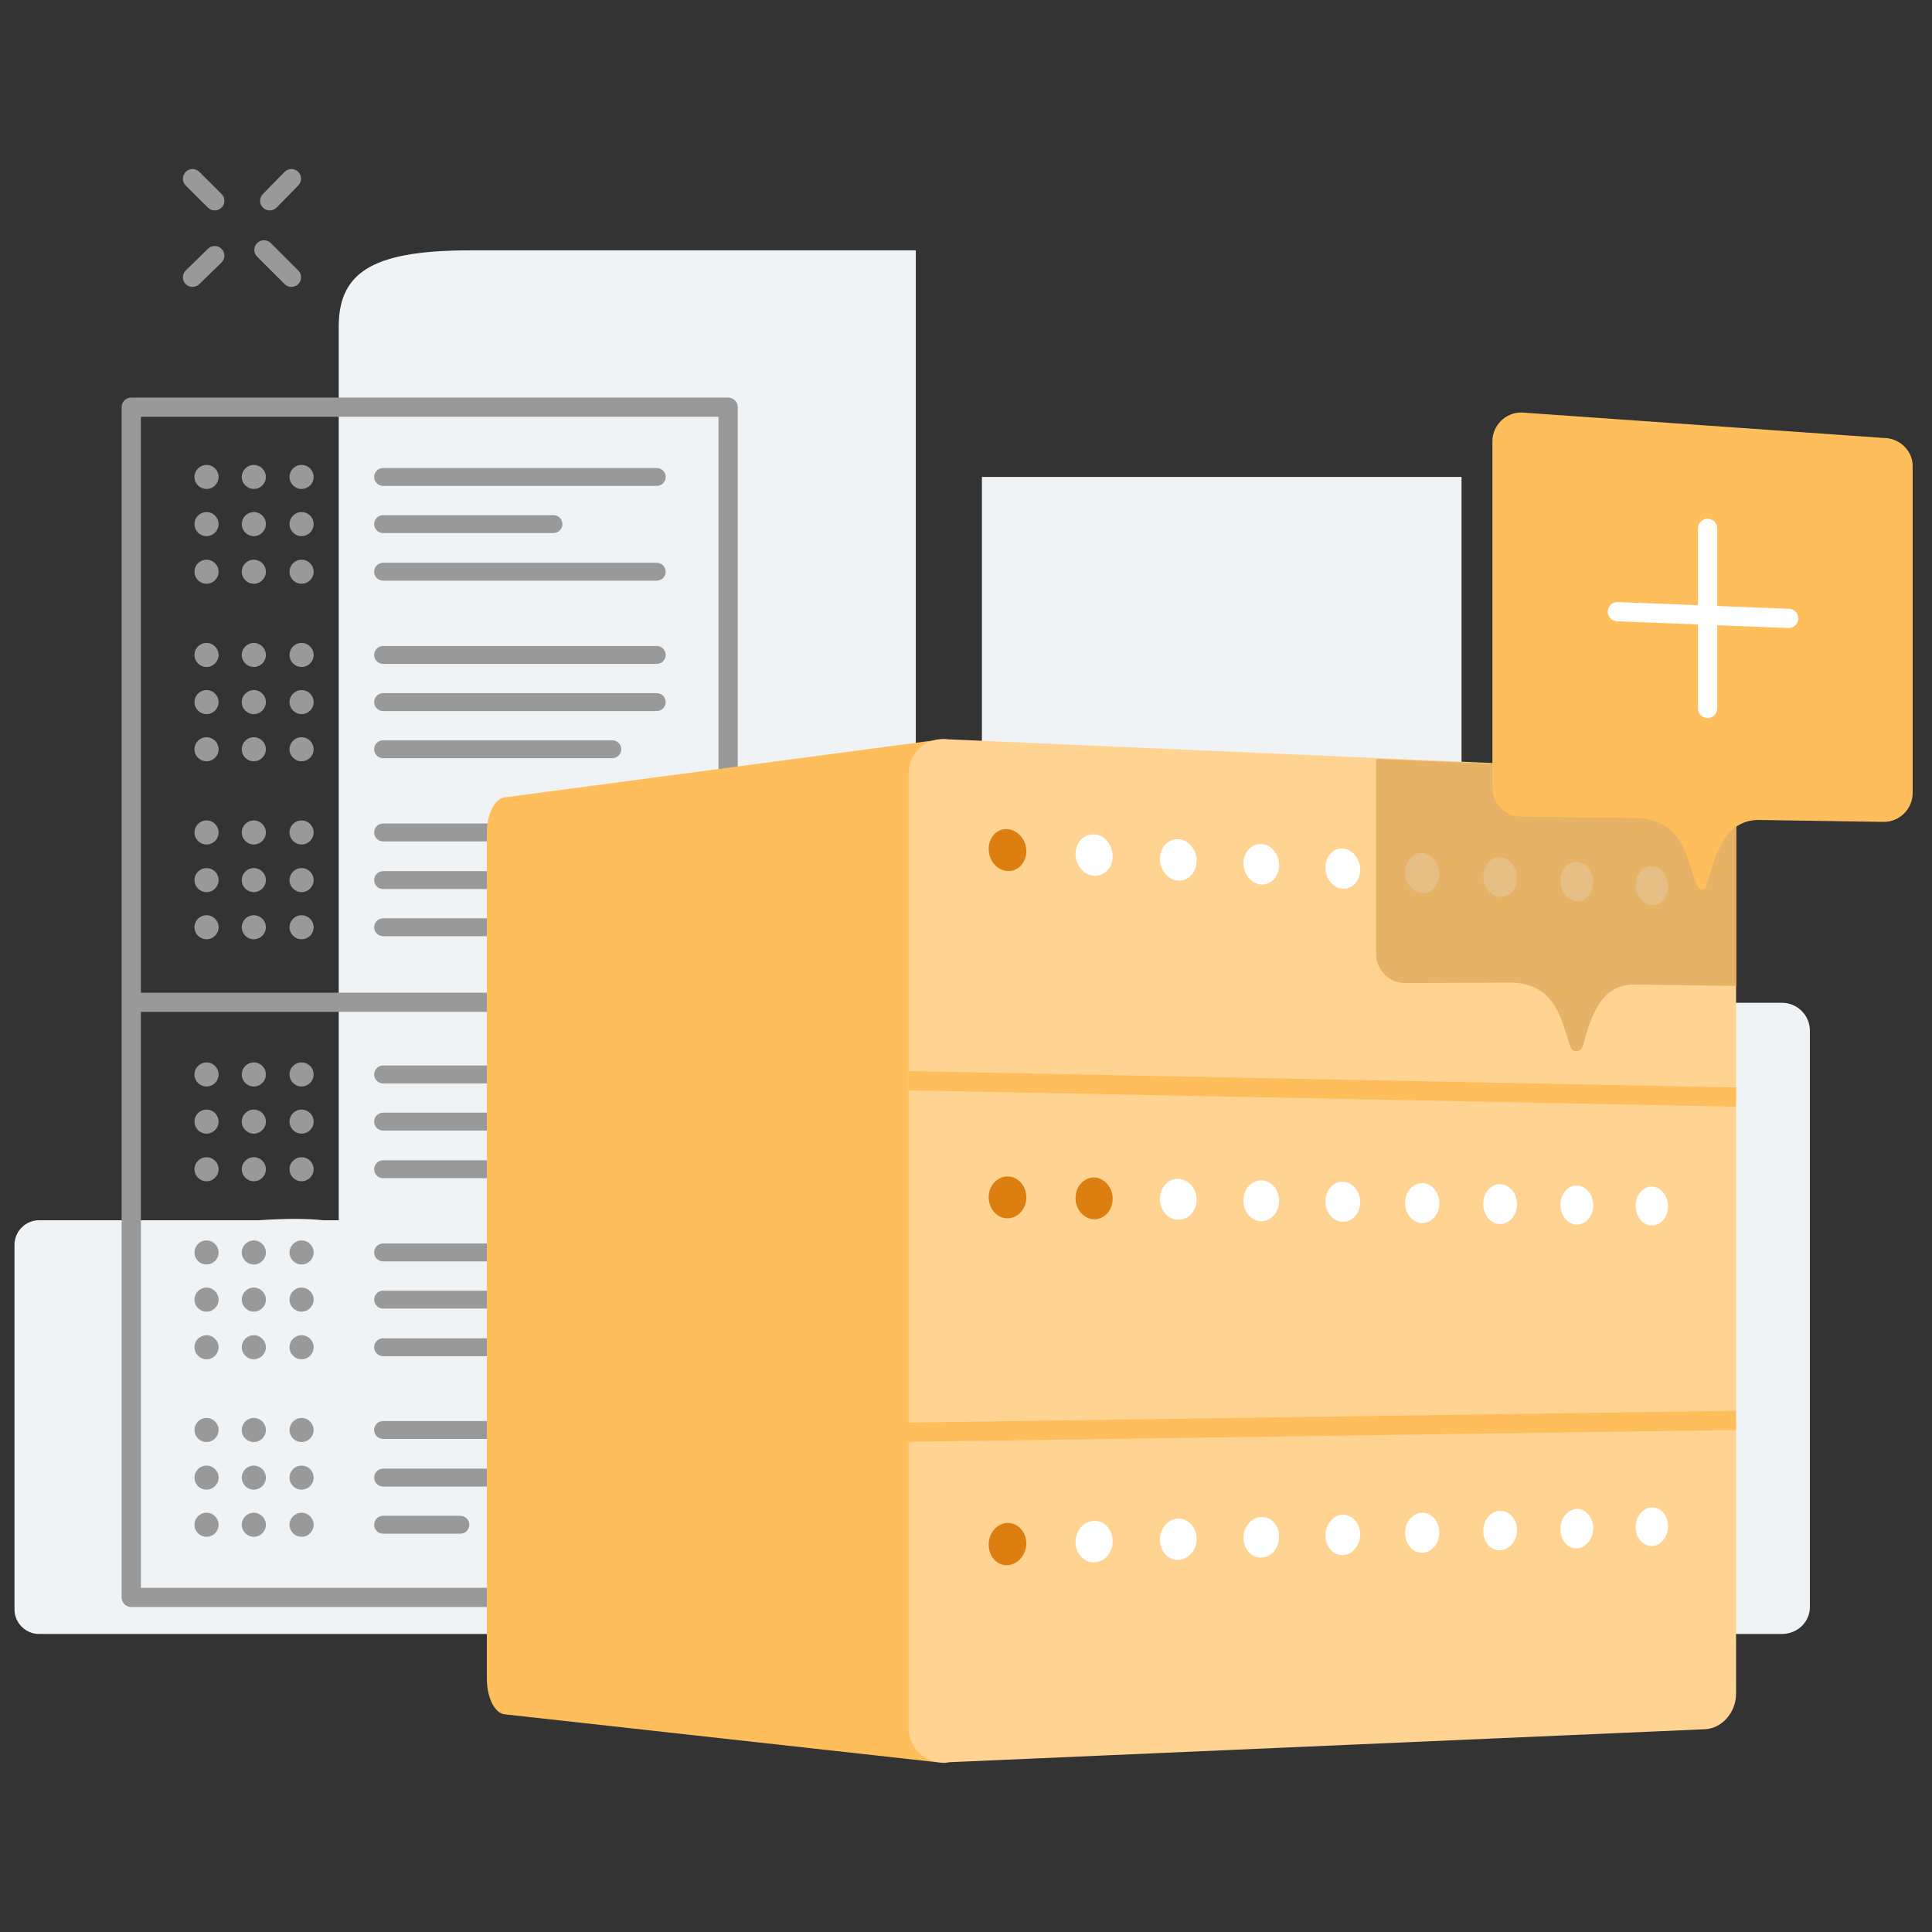 <svg width="400" height="400" viewBox="0 0 400 400" fill="none" xmlns="http://www.w3.org/2000/svg">
<rect x="0" y="0" width="400" height="400" fill="#333333" stroke="none"/>
<g id="virtual-machine">
<g id="virtual-machine_2">
<path id="Path" d="M368.925 338.296H136.963C133.766 338.296 131.169 335.707 131.169 332.519V213.392C131.169 210.205 133.766 207.615 136.963 207.615H368.925C372.122 207.615 374.719 210.205 374.719 213.392V332.519C374.819 335.707 372.222 338.296 368.925 338.296Z" fill="#F0F3F5"/>
<path id="Union" fill-rule="evenodd" clip-rule="evenodd" d="M288.608 333.215V333.216C288.608 336.005 286.31 338.296 283.513 338.296H8.095C5.298 338.296 3 336.005 3 333.216V257.716C3 254.927 5.298 252.636 8.095 252.636H53.638C60.255 252.186 64.365 252.353 66.826 252.636H70.131V67.569C70.131 55.716 78.223 51.832 97.603 51.832H189.609V167.871H203.295V98.746H302.593V262.396H346.149V275.245C346.149 275.245 365.429 333.215 341.553 333.215H288.608Z" fill="#F0F3F5"/>
<path id="Shape (Stroke)" fill-rule="evenodd" clip-rule="evenodd" d="M25.177 84.304C25.177 83.204 26.072 82.312 27.175 82.312H150.749C151.852 82.312 152.747 83.204 152.747 84.304V330.726C152.747 331.827 151.852 332.718 150.749 332.718H27.175C26.072 332.718 25.177 331.827 25.177 330.726V84.304ZM29.173 209.507V328.734H148.751V209.507H29.173ZM148.751 205.523H29.173V86.296H148.751V205.523Z" fill="#999999"/>
<path id="Shape (Stroke)_2" fill-rule="evenodd" clip-rule="evenodd" d="M77.461 98.747C77.461 97.722 78.294 96.892 79.322 96.892H135.964C136.991 96.892 137.824 97.722 137.824 98.747C137.824 99.772 136.991 100.602 135.964 100.602H79.322C78.294 100.602 77.461 99.772 77.461 98.747ZM77.461 108.508C77.461 107.484 78.294 106.653 79.322 106.653H114.586C115.613 106.653 116.446 107.484 116.446 108.508C116.446 109.533 115.613 110.363 114.586 110.363H79.322C78.294 110.363 77.461 109.533 77.461 108.508ZM77.461 118.369C77.461 117.344 78.294 116.514 79.322 116.514H135.964C136.991 116.514 137.824 117.344 137.824 118.369C137.824 119.394 136.991 120.224 135.964 120.224H79.322C78.294 120.224 77.461 119.394 77.461 118.369Z" fill="#999999"/>
<path id="Oval" d="M42.759 101.238C44.139 101.238 45.257 100.123 45.257 98.747C45.257 97.372 44.139 96.257 42.759 96.257C41.38 96.257 40.262 97.372 40.262 98.747C40.262 100.123 41.38 101.238 42.759 101.238Z" fill="#999999"/>
<path id="Oval_2" d="M52.55 101.238C53.93 101.238 55.048 100.123 55.048 98.747C55.048 97.372 53.93 96.257 52.55 96.257C51.171 96.257 50.053 97.372 50.053 98.747C50.053 100.123 51.171 101.238 52.55 101.238Z" fill="#999999"/>
<path id="Oval_3" d="M62.439 101.238C63.819 101.238 64.937 100.123 64.937 98.747C64.937 97.372 63.819 96.257 62.439 96.257C61.06 96.257 59.942 97.372 59.942 98.747C59.942 100.123 61.06 101.238 62.439 101.238Z" fill="#999999"/>
<path id="Oval_4" d="M42.759 110.999C44.139 110.999 45.257 109.884 45.257 108.508C45.257 107.133 44.139 106.018 42.759 106.018C41.38 106.018 40.262 107.133 40.262 108.508C40.262 109.884 41.38 110.999 42.759 110.999Z" fill="#999999"/>
<path id="Oval_5" d="M52.55 110.999C53.93 110.999 55.048 109.884 55.048 108.508C55.048 107.133 53.93 106.018 52.55 106.018C51.171 106.018 50.053 107.133 50.053 108.508C50.053 109.884 51.171 110.999 52.55 110.999Z" fill="#999999"/>
<path id="Oval_6" d="M62.439 110.999C63.819 110.999 64.937 109.884 64.937 108.508C64.937 107.133 63.819 106.018 62.439 106.018C61.06 106.018 59.942 107.133 59.942 108.508C59.942 109.884 61.06 110.999 62.439 110.999Z" fill="#999999"/>
<path id="Oval_7" d="M42.759 120.86C44.139 120.86 45.257 119.745 45.257 118.369C45.257 116.994 44.139 115.879 42.759 115.879C41.38 115.879 40.262 116.994 40.262 118.369C40.262 119.745 41.38 120.86 42.759 120.86Z" fill="#999999"/>
<path id="Oval_8" d="M52.55 120.86C53.93 120.86 55.048 119.745 55.048 118.369C55.048 116.994 53.93 115.879 52.55 115.879C51.171 115.879 50.053 116.994 50.053 118.369C50.053 119.745 51.171 120.86 52.55 120.86Z" fill="#999999"/>
<path id="Oval_9" d="M62.439 120.86C63.819 120.86 64.937 119.745 64.937 118.369C64.937 116.994 63.819 115.879 62.439 115.879C61.06 115.879 59.942 116.994 59.942 118.369C59.942 119.745 61.06 120.86 62.439 120.86Z" fill="#999999"/>
<path id="Shape (Stroke)_3" fill-rule="evenodd" clip-rule="evenodd" d="M77.461 135.601C77.461 134.576 78.294 133.745 79.322 133.745H135.964C136.991 133.745 137.824 134.576 137.824 135.601C137.824 136.625 136.991 137.456 135.964 137.456H79.322C78.294 137.456 77.461 136.625 77.461 135.601ZM77.461 145.362C77.461 144.337 78.294 143.507 79.322 143.507H135.964C136.991 143.507 137.824 144.337 137.824 145.362C137.824 146.387 136.991 147.217 135.964 147.217H79.322C78.294 147.217 77.461 146.387 77.461 145.362ZM77.461 155.125C77.461 154.1 78.294 153.27 79.322 153.27H126.773C127.801 153.27 128.634 154.1 128.634 155.125C128.634 156.149 127.801 156.98 126.773 156.98H79.322C78.294 156.98 77.461 156.149 77.461 155.125Z" fill="#999999"/>
<path id="Oval_10" d="M42.759 138.091C44.139 138.091 45.257 136.976 45.257 135.601C45.257 134.226 44.139 133.111 42.759 133.111C41.38 133.111 40.262 134.226 40.262 135.601C40.262 136.976 41.38 138.091 42.759 138.091Z" fill="#999999"/>
<path id="Oval_11" d="M52.55 138.091C53.93 138.091 55.048 136.976 55.048 135.601C55.048 134.226 53.93 133.111 52.55 133.111C51.171 133.111 50.053 134.226 50.053 135.601C50.053 136.976 51.171 138.091 52.55 138.091Z" fill="#999999"/>
<path id="Oval_12" d="M62.439 138.091C63.819 138.091 64.937 136.976 64.937 135.601C64.937 134.226 63.819 133.111 62.439 133.111C61.06 133.111 59.942 134.226 59.942 135.601C59.942 136.976 61.06 138.091 62.439 138.091Z" fill="#999999"/>
<path id="Oval_13" d="M42.759 147.853C44.139 147.853 45.257 146.738 45.257 145.362C45.257 143.987 44.139 142.872 42.759 142.872C41.38 142.872 40.262 143.987 40.262 145.362C40.262 146.738 41.38 147.853 42.759 147.853Z" fill="#999999"/>
<path id="Oval_14" d="M52.55 147.853C53.93 147.853 55.048 146.738 55.048 145.362C55.048 143.987 53.93 142.872 52.55 142.872C51.171 142.872 50.053 143.987 50.053 145.362C50.053 146.738 51.171 147.853 52.55 147.853Z" fill="#999999"/>
<path id="Oval_15" d="M62.439 147.853C63.819 147.853 64.937 146.738 64.937 145.362C64.937 143.987 63.819 142.872 62.439 142.872C61.06 142.872 59.942 143.987 59.942 145.362C59.942 146.738 61.06 147.853 62.439 147.853Z" fill="#999999"/>
<path id="Oval_16" d="M42.759 157.615C44.139 157.615 45.257 156.5 45.257 155.125C45.257 153.75 44.139 152.635 42.759 152.635C41.38 152.635 40.262 153.75 40.262 155.125C40.262 156.5 41.38 157.615 42.759 157.615Z" fill="#999999"/>
<path id="Oval_17" d="M52.549 157.615C53.929 157.615 55.047 156.5 55.047 155.125C55.047 153.75 53.929 152.635 52.549 152.635C51.17 152.635 50.051 153.75 50.051 155.125C50.051 156.5 51.17 157.615 52.549 157.615Z" fill="#999999"/>
<path id="Oval_18" d="M62.439 157.615C63.819 157.615 64.937 156.5 64.937 155.125C64.937 153.75 63.819 152.635 62.439 152.635C61.06 152.635 59.942 153.75 59.942 155.125C59.942 156.5 61.06 157.615 62.439 157.615Z" fill="#999999"/>
<path id="Shape (Stroke)_4" fill-rule="evenodd" clip-rule="evenodd" d="M77.461 172.353C77.461 171.329 78.294 170.498 79.322 170.498H135.964C136.991 170.498 137.824 171.329 137.824 172.353C137.824 173.378 136.991 174.209 135.964 174.209H79.322C78.294 174.209 77.461 173.378 77.461 172.353ZM77.461 182.213C77.461 181.188 78.294 180.357 79.322 180.357H135.964C136.991 180.357 137.824 181.188 137.824 182.213C137.824 183.237 136.991 184.068 135.964 184.068H79.322C78.294 184.068 77.461 183.237 77.461 182.213ZM77.461 191.976C77.461 190.951 78.294 190.12 79.322 190.12H135.964C136.991 190.12 137.824 190.951 137.824 191.976C137.824 193 136.991 193.831 135.964 193.831H79.322C78.294 193.831 77.461 193 77.461 191.976Z" fill="#999999"/>
<path id="Oval_19" d="M42.759 174.844C44.139 174.844 45.257 173.729 45.257 172.353C45.257 170.978 44.139 169.863 42.759 169.863C41.38 169.863 40.262 170.978 40.262 172.353C40.262 173.729 41.38 174.844 42.759 174.844Z" fill="#999999"/>
<path id="Oval_20" d="M52.549 174.844C53.929 174.844 55.047 173.729 55.047 172.353C55.047 170.978 53.929 169.863 52.549 169.863C51.17 169.863 50.051 170.978 50.051 172.353C50.051 173.729 51.17 174.844 52.549 174.844Z" fill="#999999"/>
<path id="Oval_21" d="M62.439 174.844C63.819 174.844 64.937 173.729 64.937 172.353C64.937 170.978 63.819 169.863 62.439 169.863C61.06 169.863 59.942 170.978 59.942 172.353C59.942 173.729 61.06 174.844 62.439 174.844Z" fill="#999999"/>
<path id="Oval_22" d="M42.759 184.706C44.139 184.706 45.257 183.591 45.257 182.216C45.257 180.841 44.139 179.726 42.759 179.726C41.38 179.726 40.262 180.841 40.262 182.216C40.262 183.591 41.38 184.706 42.759 184.706Z" fill="#999999"/>
<path id="Oval_23" d="M52.55 184.706C53.93 184.706 55.048 183.591 55.048 182.216C55.048 180.841 53.93 179.726 52.55 179.726C51.171 179.726 50.053 180.841 50.053 182.216C50.053 183.591 51.171 184.706 52.55 184.706Z" fill="#999999"/>
<path id="Oval_24" d="M62.439 184.706C63.819 184.706 64.937 183.591 64.937 182.216C64.937 180.841 63.819 179.726 62.439 179.726C61.06 179.726 59.942 180.841 59.942 182.216C59.942 183.591 61.06 184.706 62.439 184.706Z" fill="#999999"/>
<path id="Oval_25" d="M42.759 194.469C44.139 194.469 45.257 193.354 45.257 191.979C45.257 190.603 44.139 189.488 42.759 189.488C41.38 189.488 40.262 190.603 40.262 191.979C40.262 193.354 41.38 194.469 42.759 194.469Z" fill="#999999"/>
<path id="Oval_26" d="M52.549 194.469C53.929 194.469 55.047 193.354 55.047 191.979C55.047 190.603 53.929 189.488 52.549 189.488C51.17 189.488 50.051 190.603 50.051 191.979C50.051 193.354 51.17 194.469 52.549 194.469Z" fill="#999999"/>
<path id="Oval_27" d="M62.439 194.469C63.819 194.469 64.937 193.354 64.937 191.979C64.937 190.603 63.819 189.488 62.439 189.488C61.06 189.488 59.942 190.603 59.942 191.979C59.942 193.354 61.06 194.469 62.439 194.469Z" fill="#999999"/>
<g id="Group">
<path id="Shape (Stroke)_5" fill-rule="evenodd" clip-rule="evenodd" d="M77.461 222.456C77.461 221.431 78.294 220.601 79.322 220.601H135.964C136.991 220.601 137.824 221.431 137.824 222.456C137.824 223.481 136.991 224.311 135.964 224.311H79.322C78.294 224.311 77.461 223.481 77.461 222.456ZM77.461 232.217C77.461 231.193 78.294 230.362 79.322 230.362H114.586C115.613 230.362 116.446 231.193 116.446 232.217C116.446 233.242 115.613 234.072 114.586 234.072H79.322C78.294 234.072 77.461 233.242 77.461 232.217ZM77.461 242.078C77.461 241.053 78.294 240.223 79.322 240.223H135.964C136.991 240.223 137.824 241.053 137.824 242.078C137.824 243.103 136.991 243.933 135.964 243.933H79.322C78.294 243.933 77.461 243.103 77.461 242.078Z" fill="#999999"/>
<path id="Oval_28" d="M42.759 224.946C44.139 224.946 45.257 223.832 45.257 222.456C45.257 221.081 44.139 219.966 42.759 219.966C41.38 219.966 40.262 221.081 40.262 222.456C40.262 223.832 41.38 224.946 42.759 224.946Z" fill="#999999"/>
<path id="Oval_29" d="M52.549 224.946C53.929 224.946 55.047 223.832 55.047 222.456C55.047 221.081 53.929 219.966 52.549 219.966C51.17 219.966 50.052 221.081 50.052 222.456C50.052 223.832 51.17 224.946 52.549 224.946Z" fill="#999999"/>
<path id="Oval_30" d="M62.439 224.946C63.819 224.946 64.937 223.832 64.937 222.456C64.937 221.081 63.819 219.966 62.439 219.966C61.06 219.966 59.941 221.081 59.941 222.456C59.941 223.832 61.06 224.946 62.439 224.946Z" fill="#999999"/>
<path id="Oval_31" d="M42.759 234.708C44.139 234.708 45.257 233.593 45.257 232.218C45.257 230.842 44.139 229.727 42.759 229.727C41.38 229.727 40.262 230.842 40.262 232.218C40.262 233.593 41.38 234.708 42.759 234.708Z" fill="#999999"/>
<path id="Oval_32" d="M52.549 234.708C53.929 234.708 55.047 233.593 55.047 232.218C55.047 230.842 53.929 229.727 52.549 229.727C51.17 229.727 50.052 230.842 50.052 232.218C50.052 233.593 51.17 234.708 52.549 234.708Z" fill="#999999"/>
<path id="Oval_33" d="M62.439 234.708C63.819 234.708 64.937 233.593 64.937 232.218C64.937 230.842 63.819 229.727 62.439 229.727C61.06 229.727 59.941 230.842 59.941 232.218C59.941 233.593 61.06 234.708 62.439 234.708Z" fill="#999999"/>
<path id="Oval_34" d="M42.759 244.569C44.139 244.569 45.257 243.454 45.257 242.078C45.257 240.703 44.139 239.588 42.759 239.588C41.38 239.588 40.262 240.703 40.262 242.078C40.262 243.454 41.38 244.569 42.759 244.569Z" fill="#999999"/>
<path id="Oval_35" d="M52.549 244.569C53.929 244.569 55.047 243.454 55.047 242.078C55.047 240.703 53.929 239.588 52.549 239.588C51.17 239.588 50.052 240.703 50.052 242.078C50.052 243.454 51.17 244.569 52.549 244.569Z" fill="#999999"/>
<path id="Oval_36" d="M62.439 244.569C63.819 244.569 64.937 243.454 64.937 242.078C64.937 240.703 63.819 239.588 62.439 239.588C61.06 239.588 59.941 240.703 59.941 242.078C59.941 243.454 61.06 244.569 62.439 244.569Z" fill="#999999"/>
<path id="Shape (Stroke)_6" fill-rule="evenodd" clip-rule="evenodd" d="M77.461 259.31C77.461 258.285 78.294 257.455 79.322 257.455H135.964C136.991 257.455 137.824 258.285 137.824 259.31C137.824 260.334 136.991 261.165 135.964 261.165H79.322C78.294 261.165 77.461 260.334 77.461 259.31ZM77.461 269.071C77.461 268.046 78.294 267.216 79.322 267.216H135.964C136.991 267.216 137.824 268.046 137.824 269.071C137.824 270.096 136.991 270.926 135.964 270.926H79.322C78.294 270.926 77.461 270.096 77.461 269.071ZM77.461 278.932C77.461 277.907 78.294 277.077 79.322 277.077H126.773C127.801 277.077 128.634 277.907 128.634 278.932C128.634 279.957 127.801 280.787 126.773 280.787H79.322C78.294 280.787 77.461 279.957 77.461 278.932Z" fill="#999999"/>
<path id="Oval_37" d="M42.759 261.8C44.139 261.8 45.257 260.685 45.257 259.31C45.257 257.935 44.139 256.82 42.759 256.82C41.38 256.82 40.262 257.935 40.262 259.31C40.262 260.685 41.38 261.8 42.759 261.8Z" fill="#999999"/>
<path id="Oval_38" d="M52.549 261.8C53.929 261.8 55.047 260.685 55.047 259.31C55.047 257.935 53.929 256.82 52.549 256.82C51.17 256.82 50.052 257.935 50.052 259.31C50.052 260.685 51.17 261.8 52.549 261.8Z" fill="#999999"/>
<path id="Oval_39" d="M62.439 261.8C63.819 261.8 64.937 260.685 64.937 259.31C64.937 257.935 63.819 256.82 62.439 256.82C61.06 256.82 59.941 257.935 59.941 259.31C59.941 260.685 61.06 261.8 62.439 261.8Z" fill="#999999"/>
<path id="Oval_40" d="M42.759 271.562C44.139 271.562 45.257 270.447 45.257 269.071C45.257 267.696 44.139 266.581 42.759 266.581C41.38 266.581 40.262 267.696 40.262 269.071C40.262 270.447 41.38 271.562 42.759 271.562Z" fill="#999999"/>
<path id="Oval_41" d="M52.549 271.562C53.929 271.562 55.047 270.447 55.047 269.071C55.047 267.696 53.929 266.581 52.549 266.581C51.17 266.581 50.052 267.696 50.052 269.071C50.052 270.447 51.17 271.562 52.549 271.562Z" fill="#999999"/>
<path id="Oval_42" d="M62.439 271.562C63.819 271.562 64.937 270.447 64.937 269.071C64.937 267.696 63.819 266.581 62.439 266.581C61.06 266.581 59.941 267.696 59.941 269.071C59.941 270.447 61.06 271.562 62.439 271.562Z" fill="#999999"/>
<path id="Oval_43" d="M42.759 281.422C44.139 281.422 45.257 280.307 45.257 278.932C45.257 277.557 44.139 276.442 42.759 276.442C41.38 276.442 40.262 277.557 40.262 278.932C40.262 280.307 41.38 281.422 42.759 281.422Z" fill="#999999"/>
<path id="Oval_44" d="M52.549 281.422C53.929 281.422 55.047 280.307 55.047 278.932C55.047 277.557 53.929 276.442 52.549 276.442C51.17 276.442 50.052 277.557 50.052 278.932C50.052 280.307 51.17 281.422 52.549 281.422Z" fill="#999999"/>
<path id="Oval_45" d="M62.439 281.422C63.819 281.422 64.937 280.307 64.937 278.932C64.937 277.557 63.819 276.442 62.439 276.442C61.06 276.442 59.941 277.557 59.941 278.932C59.941 280.307 61.06 281.422 62.439 281.422Z" fill="#999999"/>
<path id="Shape (Stroke)_7" fill-rule="evenodd" clip-rule="evenodd" d="M77.461 296.062C77.461 295.038 78.294 294.207 79.322 294.207H135.964C136.992 294.207 137.825 295.038 137.825 296.062C137.825 297.087 136.992 297.918 135.964 297.918H79.322C78.294 297.918 77.461 297.087 77.461 296.062ZM77.461 305.922C77.461 304.897 78.294 304.066 79.322 304.066H135.964C136.992 304.066 137.825 304.897 137.825 305.922C137.825 306.946 136.992 307.777 135.964 307.777H79.322C78.294 307.777 77.461 306.946 77.461 305.922ZM77.461 315.684C77.461 314.66 78.294 313.829 79.322 313.829H95.305C96.333 313.829 97.166 314.66 97.166 315.684C97.166 316.709 96.333 317.54 95.305 317.54H79.322C78.294 317.54 77.461 316.709 77.461 315.684Z" fill="#999999"/>
<path id="Oval_46" d="M42.759 298.553C44.139 298.553 45.257 297.438 45.257 296.063C45.257 294.687 44.139 293.572 42.759 293.572C41.38 293.572 40.262 294.687 40.262 296.063C40.262 297.438 41.38 298.553 42.759 298.553Z" fill="#999999"/>
<path id="Oval_47" d="M52.549 298.553C53.929 298.553 55.047 297.438 55.047 296.063C55.047 294.687 53.929 293.572 52.549 293.572C51.17 293.572 50.051 294.687 50.051 296.063C50.051 297.438 51.17 298.553 52.549 298.553Z" fill="#999999"/>
<path id="Oval_48" d="M62.439 298.553C63.819 298.553 64.937 297.438 64.937 296.063C64.937 294.687 63.819 293.572 62.439 293.572C61.06 293.572 59.942 294.687 59.942 296.063C59.942 297.438 61.06 298.553 62.439 298.553Z" fill="#999999"/>
<path id="Oval_49" d="M42.759 308.415C44.139 308.415 45.257 307.3 45.257 305.925C45.257 304.55 44.139 303.435 42.759 303.435C41.38 303.435 40.262 304.55 40.262 305.925C40.262 307.3 41.38 308.415 42.759 308.415Z" fill="#999999"/>
<path id="Oval_50" d="M52.549 308.415C53.929 308.415 55.047 307.3 55.047 305.925C55.047 304.55 53.929 303.435 52.549 303.435C51.17 303.435 50.052 304.55 50.052 305.925C50.052 307.3 51.17 308.415 52.549 308.415Z" fill="#999999"/>
<path id="Oval_51" d="M62.439 308.415C63.819 308.415 64.937 307.3 64.937 305.925C64.937 304.55 63.819 303.435 62.439 303.435C61.06 303.435 59.941 304.55 59.941 305.925C59.941 307.3 61.06 308.415 62.439 308.415Z" fill="#999999"/>
<path id="Oval_52" d="M42.759 318.178C44.139 318.178 45.257 317.063 45.257 315.688C45.257 314.312 44.139 313.197 42.759 313.197C41.38 313.197 40.262 314.312 40.262 315.688C40.262 317.063 41.38 318.178 42.759 318.178Z" fill="#999999"/>
<path id="Oval_53" d="M52.549 318.178C53.929 318.178 55.047 317.063 55.047 315.688C55.047 314.312 53.929 313.197 52.549 313.197C51.17 313.197 50.051 314.312 50.051 315.688C50.051 317.063 51.17 318.178 52.549 318.178Z" fill="#999999"/>
<path id="Oval_54" d="M62.439 318.178C63.819 318.178 64.937 317.063 64.937 315.688C64.937 314.312 63.819 313.197 62.439 313.197C61.06 313.197 59.942 314.312 59.942 315.688C59.942 317.063 61.06 318.178 62.439 318.178Z" fill="#999999"/>
</g>
<path id="Shape (Stroke)_8" fill-rule="evenodd" clip-rule="evenodd" d="M61.739 35.568C62.527 36.337 62.541 37.599 61.77 38.385L57.274 42.967C56.503 43.753 55.238 43.767 54.449 42.998C53.66 42.229 53.646 40.967 54.418 40.181L58.913 35.599C59.685 34.813 60.95 34.799 61.739 35.568ZM38.45 35.584C39.23 34.806 40.495 34.806 41.275 35.584L45.87 40.165C46.651 40.943 46.651 42.205 45.87 42.983C45.09 43.761 43.825 43.761 43.045 42.983L38.45 38.401C37.669 37.623 37.669 36.361 38.45 35.584ZM53.235 50.325C54.015 49.547 55.28 49.547 56.06 50.325L61.754 56.002C62.535 56.78 62.535 58.042 61.754 58.82C60.974 59.598 59.709 59.598 58.929 58.82L53.235 53.142C52.454 52.364 52.454 51.103 53.235 50.325ZM45.886 51.536C46.658 52.322 46.644 53.584 45.855 54.353L41.26 58.835C40.471 59.604 39.206 59.591 38.434 58.804C37.663 58.018 37.676 56.756 38.465 55.987L43.061 51.505C43.849 50.736 45.114 50.749 45.886 51.536Z" fill="#999999"/>
<path id="Path_2" d="M104.497 354.931L195.304 364.991C197.601 365.191 199.599 361.904 199.599 357.82V160.204C199.599 156.021 197.701 152.833 195.304 153.033L104.497 165.085C102.499 165.284 100.8 168.471 100.8 172.356V347.561C100.8 351.445 102.399 354.732 104.497 354.931Z" fill="#FFBE5C"/>
<path id="Path_3" d="M353.041 358.019L195.503 364.892C191.407 365.091 188.11 361.804 188.11 357.72V160.204C188.11 156.021 191.407 152.833 195.503 153.033L353.041 159.905C356.538 160.105 359.435 163.292 359.435 167.177V350.648C359.435 354.533 356.538 357.82 353.041 358.019Z" fill="#FFD493"/>
<g id="Group_2">
<path id="Shape (Stroke)_9" fill-rule="evenodd" clip-rule="evenodd" d="M145.145 172.764C145.25 173.859 144.444 174.831 143.346 174.936L109.78 178.123C108.682 178.227 107.707 177.424 107.602 176.329C107.497 175.233 108.303 174.261 109.401 174.157L142.967 170.969C144.066 170.865 145.041 171.668 145.145 172.764ZM145.148 185.837C145.239 186.933 144.422 187.896 143.322 187.987L109.757 190.776C108.657 190.868 107.691 190.053 107.6 188.957C107.508 187.86 108.325 186.897 109.425 186.806L142.991 184.017C144.09 183.926 145.056 184.74 145.148 185.837ZM145.15 199.012C145.225 200.11 144.394 201.061 143.293 201.136L109.727 203.427C108.626 203.502 107.673 202.673 107.598 201.575C107.522 200.478 108.354 199.527 109.454 199.452L143.02 197.161C144.121 197.086 145.074 197.915 145.15 199.012ZM145.152 222.263C145.205 223.362 144.354 224.295 143.252 224.348L109.686 225.941C108.584 225.994 107.648 225.145 107.595 224.046C107.543 222.947 108.394 222.014 109.496 221.962L143.061 220.368C144.164 220.316 145.1 221.164 145.152 222.263ZM145.153 235.333C145.193 236.433 144.331 237.356 143.228 237.395L109.662 238.591C108.559 238.63 107.634 237.77 107.594 236.671C107.555 235.571 108.417 234.648 109.52 234.609L143.085 233.414C144.188 233.374 145.114 234.234 145.153 235.333ZM145.154 248.511C145.177 249.611 144.301 250.521 143.198 250.544L109.632 251.241C108.529 251.264 107.616 250.391 107.593 249.291C107.57 248.191 108.446 247.281 109.549 247.258L143.115 246.561C144.218 246.538 145.131 247.411 145.154 248.511Z" fill="#FFBE5C"/>
<path id="Shape (Stroke)_10" fill-rule="evenodd" clip-rule="evenodd" d="M107.593 271.76C107.593 270.66 108.488 269.768 109.591 269.768H143.157C144.26 269.768 145.155 270.66 145.155 271.76C145.155 272.86 144.26 273.752 143.157 273.752H109.591C108.488 273.752 107.593 272.86 107.593 271.76ZM107.593 284.385C107.606 283.285 108.511 282.403 109.615 282.417L143.18 282.815C144.284 282.828 145.168 283.731 145.154 284.831C145.141 285.931 144.236 286.812 143.133 286.799L109.567 286.4C108.464 286.387 107.58 285.485 107.593 284.385ZM107.594 297.111C107.62 296.011 108.535 295.14 109.639 295.166L143.204 295.963C144.307 295.989 145.18 296.902 145.154 298.002C145.128 299.102 144.212 299.972 143.109 299.946L109.543 299.149C108.44 299.123 107.567 298.21 107.594 297.111Z" fill="#FFBE5C"/>
<path id="Shape (Stroke)_11" fill-rule="evenodd" clip-rule="evenodd" d="M107.595 319.476C107.648 318.377 108.584 317.528 109.686 317.581L143.251 319.174C144.354 319.227 145.205 320.16 145.152 321.259C145.1 322.358 144.164 323.206 143.061 323.154L109.496 321.56C108.394 321.508 107.543 320.575 107.595 319.476ZM107.596 332.202C107.662 331.103 108.608 330.266 109.71 330.331L143.275 332.324C144.377 332.389 145.216 333.332 145.151 334.43C145.085 335.529 144.139 336.366 143.038 336.301L109.472 334.309C108.371 334.243 107.531 333.3 107.596 332.202ZM107.598 344.828C107.677 343.73 108.633 342.904 109.733 342.983L143.299 345.373C144.399 345.452 145.228 346.405 145.149 347.502C145.071 348.6 144.115 349.426 143.014 349.347L109.448 346.957C108.348 346.878 107.519 345.925 107.598 344.828Z" fill="#FFBE5C"/>
</g>
<path id="Shape (Stroke)_12" fill-rule="evenodd" clip-rule="evenodd" d="M359.395 229.129L188.071 225.743L188.15 221.759L359.475 225.146L359.395 229.129ZM359.464 296.065L185.142 298.555L185.085 294.572L359.406 292.081L359.464 296.065Z" fill="#FFBE5C"/>
<g id="Group_3">
<path id="Path_4" d="M212.487 176.242C212.487 178.633 210.688 180.525 208.59 180.326C206.392 180.226 204.694 178.135 204.694 175.744C204.694 173.353 206.492 171.46 208.59 171.66C210.788 171.859 212.487 173.851 212.487 176.242Z" fill="#DD7E10"/>
<path id="Shape" fill-rule="evenodd" clip-rule="evenodd" d="M226.572 181.32C228.669 181.42 230.368 179.627 230.368 177.236C230.368 174.846 228.57 172.854 226.572 172.754C224.374 172.654 222.676 174.447 222.676 176.838C222.676 179.228 224.474 181.22 226.572 181.32ZM243.954 182.316C246.052 182.416 247.75 180.623 247.75 178.232C247.75 175.842 246.052 173.85 243.954 173.75C241.856 173.651 240.158 175.443 240.158 177.834C240.158 180.224 241.856 182.217 243.954 182.316Z" fill="white"/>
<path id="Shape_2" fill-rule="evenodd" clip-rule="evenodd" d="M261.136 183.113C263.234 183.213 264.832 181.42 264.832 179.129C264.832 176.838 263.234 174.846 261.136 174.746C259.138 174.647 257.44 176.44 257.44 178.73C257.44 181.021 259.138 183.013 261.136 183.113ZM278.019 184.008C280.017 184.108 281.615 182.315 281.615 180.024C281.615 177.733 279.917 175.84 278.019 175.641C276.021 175.542 274.422 177.334 274.422 179.625C274.422 181.916 276.021 183.908 278.019 184.008ZM297.998 180.92C297.998 183.211 296.4 185.004 294.502 184.904C292.504 184.805 290.905 182.912 290.905 180.621C290.905 178.33 292.504 176.538 294.502 176.637C296.4 176.737 297.998 178.729 297.998 180.92ZM310.585 185.704C312.483 185.803 314.082 184.11 314.082 181.819C314.082 179.628 312.583 177.636 310.585 177.536C308.687 177.437 307.089 179.13 307.089 181.421C307.089 183.712 308.687 185.604 310.585 185.704ZM329.866 182.715C329.866 184.906 328.367 186.699 326.469 186.599C324.571 186.5 323.072 184.607 323.072 182.316C323.072 180.025 324.571 178.332 326.469 178.432C328.367 178.531 329.866 180.523 329.866 182.715ZM342.053 187.395C343.851 187.494 345.35 185.801 345.35 183.61C345.35 181.319 343.851 179.426 342.053 179.426C340.155 179.227 338.657 181.02 338.657 183.211C338.657 185.403 340.155 187.295 342.053 187.395Z" fill="white"/>
<g id="Group_4">
<path id="Shape_3" fill-rule="evenodd" clip-rule="evenodd" d="M208.59 252.24C210.688 252.24 212.486 250.347 212.486 247.957C212.486 245.467 210.788 243.574 208.59 243.574C206.492 243.574 204.694 245.467 204.694 247.857C204.694 250.248 206.392 252.24 208.59 252.24ZM226.571 252.439C228.669 252.439 230.368 250.547 230.368 248.156C230.368 245.766 228.569 243.873 226.571 243.773C224.374 243.773 222.675 245.666 222.675 248.056C222.675 250.447 224.474 252.439 226.571 252.439Z" fill="#DD7E10"/>
<path id="Shape_4" fill-rule="evenodd" clip-rule="evenodd" d="M247.75 248.355C247.75 250.746 246.051 252.539 243.954 252.539C241.856 252.539 240.157 250.547 240.157 248.256C240.157 245.865 241.856 243.973 243.954 244.072C246.051 244.172 247.75 246.064 247.75 248.355ZM264.832 248.654C264.832 250.945 263.234 252.837 261.136 252.837C259.138 252.837 257.44 250.945 257.44 248.554C257.44 246.164 259.138 244.371 261.136 244.371C263.234 244.371 264.832 246.363 264.832 248.654ZM278.019 252.939C280.017 253.038 281.615 251.146 281.615 248.855C281.615 246.564 279.917 244.671 278.019 244.671C276.021 244.572 274.422 246.464 274.422 248.755C274.422 251.046 276.021 252.939 278.019 252.939Z" fill="white"/>
<path id="Shape_5" fill-rule="evenodd" clip-rule="evenodd" d="M294.502 253.234C296.4 253.234 297.998 251.441 297.998 249.151C297.998 246.86 296.4 244.967 294.502 244.967C292.504 244.967 290.906 246.76 290.906 249.051C290.906 251.342 292.504 253.234 294.502 253.234ZM310.585 253.434C312.483 253.434 314.082 251.641 314.082 249.35C314.082 247.059 312.583 245.266 310.585 245.166C308.687 245.166 307.089 246.959 307.089 249.25C307.089 251.541 308.687 253.434 310.585 253.434ZM329.866 249.549C329.866 251.74 328.367 253.533 326.469 253.533C324.571 253.533 323.073 251.641 323.073 249.449C323.073 247.258 324.571 245.366 326.469 245.465C328.367 245.465 329.866 247.358 329.866 249.549ZM342.053 253.732C343.851 253.732 345.35 251.939 345.35 249.748C345.35 247.557 343.851 245.764 342.053 245.664C340.155 245.664 338.657 247.358 338.657 249.649C338.657 251.939 340.155 253.732 342.053 253.732Z" fill="white"/>
</g>
<g id="Group_5">
<path id="Path_5" d="M212.487 319.574C212.487 321.965 210.688 323.957 208.59 324.057C206.392 324.156 204.694 322.264 204.694 319.773C204.694 317.283 206.492 315.39 208.59 315.291C210.788 315.291 212.487 317.183 212.487 319.574Z" fill="#DD7E10"/>
<path id="Shape_6" fill-rule="evenodd" clip-rule="evenodd" d="M261.136 322.462C263.234 322.462 264.832 320.47 264.832 318.179C264.832 315.789 263.234 313.996 261.136 314.096C259.138 314.096 257.44 316.088 257.44 318.379C257.44 320.669 259.138 322.562 261.136 322.462ZM247.75 318.578C247.75 320.968 246.052 322.861 243.954 322.96C241.856 323.06 240.158 321.167 240.158 318.777C240.158 316.386 241.856 314.494 243.954 314.394C246.052 314.394 247.75 316.287 247.75 318.578ZM230.368 319.076C230.368 321.466 228.669 323.458 226.572 323.458C224.474 323.558 222.676 321.665 222.676 319.275C222.676 316.884 224.374 314.892 226.572 314.892C228.57 314.793 230.368 316.685 230.368 319.076Z" fill="white"/>
<path id="Shape_7" fill-rule="evenodd" clip-rule="evenodd" d="M342.053 320.072C343.852 320.072 345.35 318.179 345.35 315.988C345.35 313.797 343.852 312.004 342.053 312.103C340.155 312.103 338.657 313.996 338.657 316.187C338.657 318.379 340.155 320.171 342.053 320.072ZM329.866 316.386C329.866 318.578 328.367 320.47 326.469 320.57C324.571 320.669 323.073 318.877 323.073 316.586C323.073 314.295 324.571 312.502 326.469 312.402C328.367 312.402 329.866 314.195 329.866 316.386ZM310.586 320.968C312.484 320.869 314.082 319.076 314.082 316.785C314.082 314.594 312.584 312.801 310.586 312.801C308.688 312.801 307.089 314.693 307.089 316.984C307.089 319.275 308.688 321.068 310.586 320.968ZM297.998 317.284C297.998 319.575 296.4 321.468 294.502 321.468C292.504 321.567 290.906 319.675 290.906 317.384C290.906 315.093 292.504 313.201 294.502 313.201C296.4 313.201 297.998 314.993 297.998 317.284ZM281.615 317.681C281.615 319.972 280.017 321.865 278.019 321.964C276.021 322.064 274.423 320.171 274.423 317.881C274.423 315.59 276.021 313.697 278.019 313.598C279.917 313.598 281.615 315.39 281.615 317.681Z" fill="white"/>
</g>
</g>
<path id="Path_6" opacity="0.7" d="M353.042 159.906L284.912 157.117V197.556C284.912 200.843 287.609 203.533 290.905 203.533L312.983 203.433C322.373 203.732 323.272 211.601 325.17 216.78C325.57 217.975 327.268 217.876 327.668 216.68C329.066 211.8 330.964 203.732 338.357 203.831L359.535 204.13V167.177C359.435 163.392 356.538 160.105 353.042 159.906Z" fill="#DCA553"/>
<g id="Group_6">
<path id="Path_7" d="M390.003 90.68L314.98 85.401C311.684 85.401 308.986 88.091 308.986 91.378V163.093C308.986 166.38 311.684 169.069 314.98 169.069L338.956 169.368C348.846 169.767 349.245 178.432 351.443 183.512C351.842 184.409 353.141 184.309 353.341 183.413C354.739 178.631 356.438 169.667 364.23 169.767L390.003 170.165C393.3 170.165 395.997 167.476 395.997 164.189V96.657C396.097 93.37 393.3 90.68 390.003 90.68Z" fill="#FFBE5C"/>
<path id="Shape (Stroke)_13" fill-rule="evenodd" clip-rule="evenodd" d="M353.54 107.416C354.644 107.416 355.538 108.308 355.538 109.408V125.459L370.402 126.043C371.505 126.087 372.363 127.013 372.32 128.112C372.276 129.212 371.347 130.068 370.245 130.024L355.538 129.446V146.66C355.538 147.76 354.644 148.652 353.54 148.652C352.437 148.652 351.542 147.76 351.542 146.66V129.289L334.781 128.63C333.678 128.587 332.82 127.66 332.863 126.561C332.907 125.462 333.836 124.605 334.938 124.649L351.542 125.302V109.408C351.542 108.308 352.437 107.416 353.54 107.416Z" fill="white"/>
</g>
</g>
</g>
</svg>
